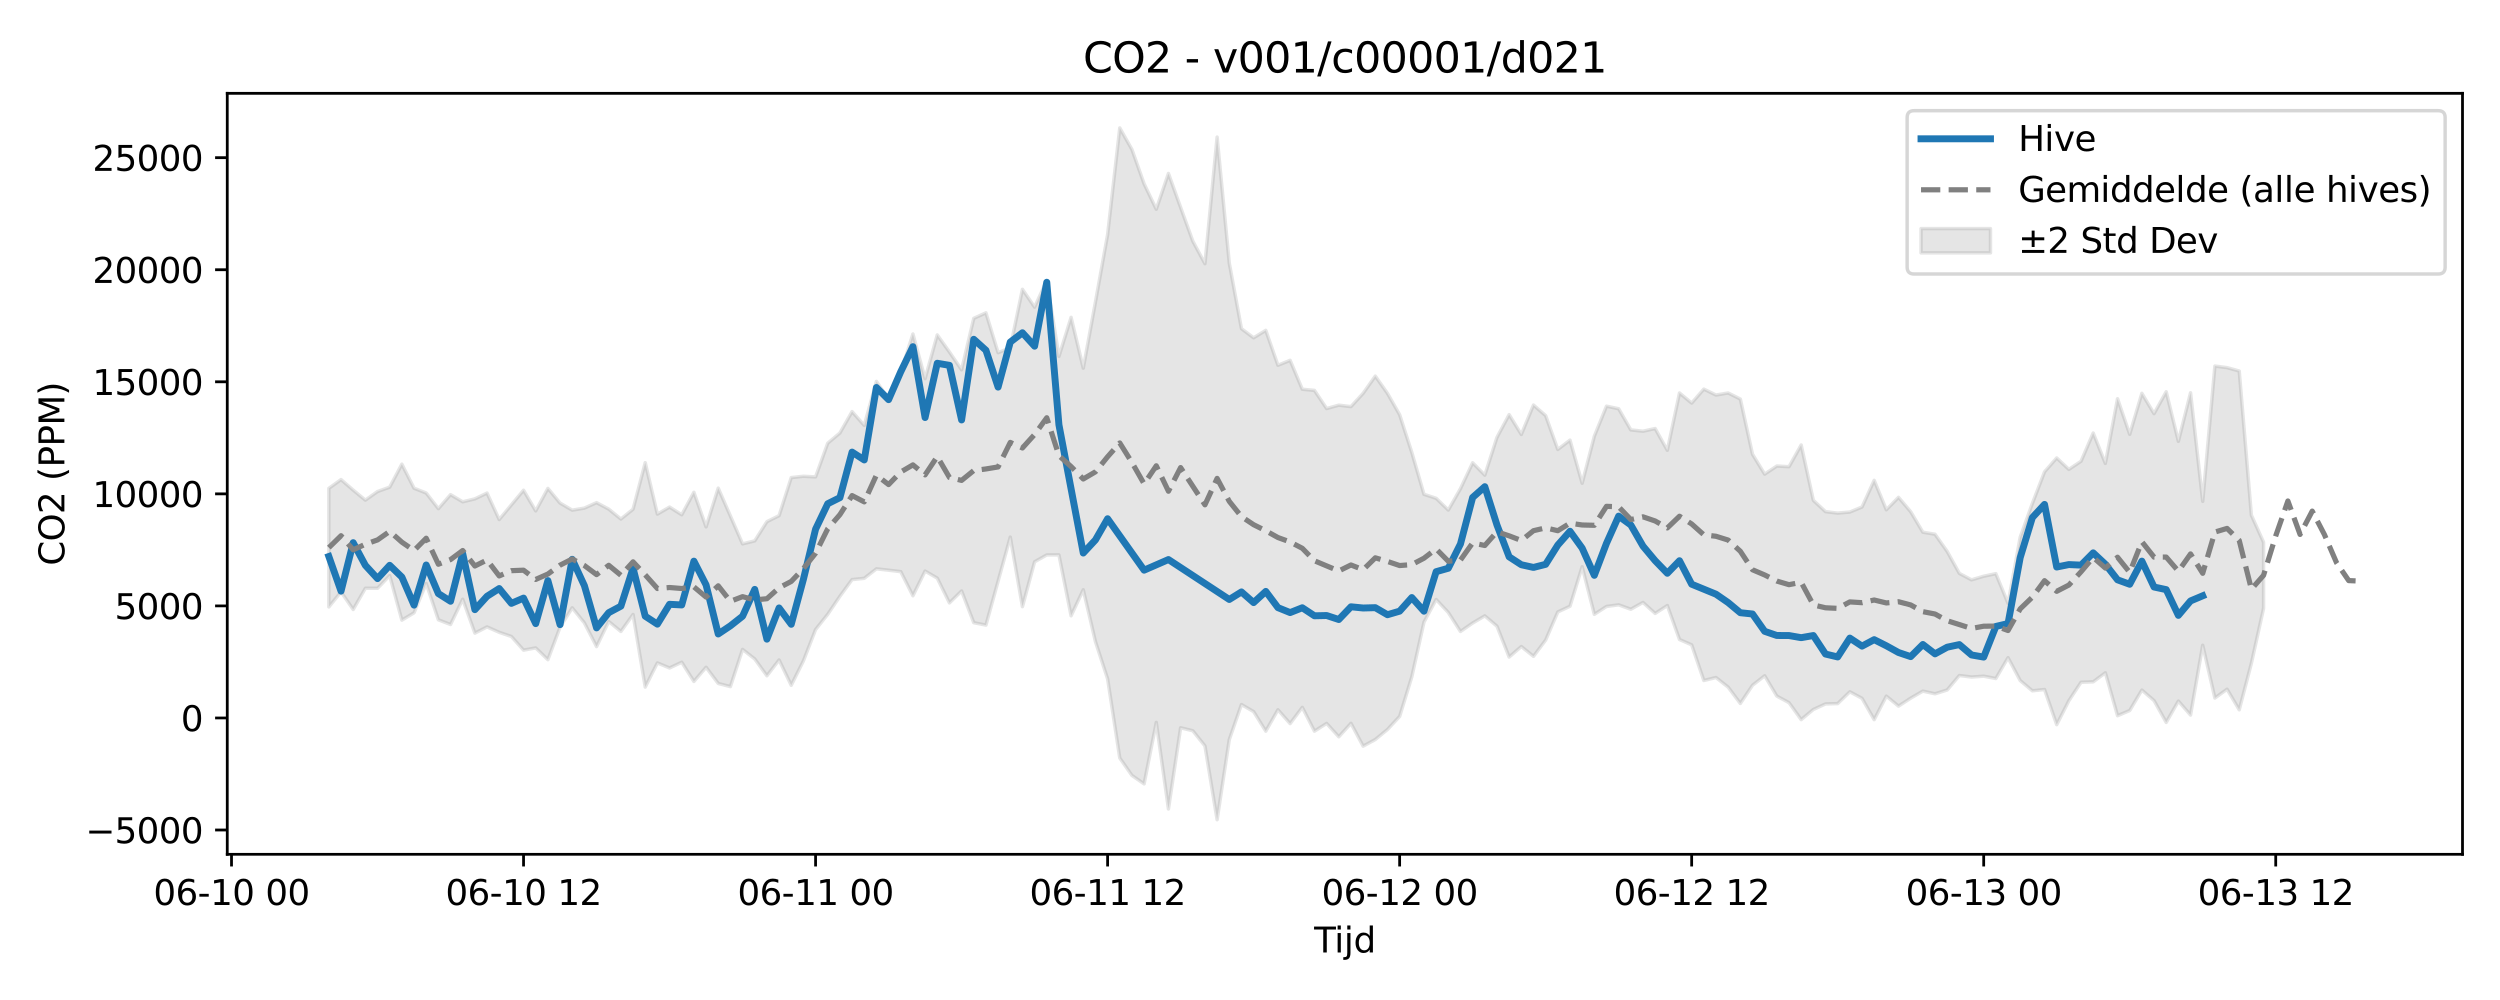 <?xml version="1.0" encoding="utf-8" standalone="no"?>
<!DOCTYPE svg PUBLIC "-//W3C//DTD SVG 1.1//EN"
  "http://www.w3.org/Graphics/SVG/1.1/DTD/svg11.dtd">
<svg xmlns:xlink="http://www.w3.org/1999/xlink" width="720pt" height="288pt" viewBox="0 0 720 288" xmlns="http://www.w3.org/2000/svg" version="1.1">
 <defs>
  <style type="text/css">*{stroke-linejoin: round; stroke-linecap: butt}</style>
 </defs>
 <g id="figure_1">
  <g id="patch_1">
   <path d="M 0 288 
L 720 288 
L 720 0 
L 0 0 
z
" style="fill: #ffffff"/>
  </g>
  <g id="axes_1">
   <g id="patch_2">
    <path d="M 65.45 246.04 
L 709.2 246.04 
L 709.2 26.88 
L 65.45 26.88 
z
" style="fill: #ffffff"/>
   </g>
   <g id="FillBetweenPolyCollection_1">
    <defs>
     <path id="m5d6b9c450a" d="M 94.711 -147.358 
L 94.711 -113.209 
L 98.216 -117.542 
L 101.72 -112.461 
L 105.224 -118.574 
L 108.729 -118.573 
L 112.233 -122.231 
L 115.737 -109.398 
L 119.242 -111.501 
L 122.746 -119.966 
L 126.251 -109.494 
L 129.755 -108.139 
L 133.259 -115.425 
L 136.764 -105.657 
L 140.268 -107.45 
L 143.772 -105.893 
L 147.277 -104.692 
L 150.781 -100.757 
L 154.285 -101.395 
L 157.79 -98.008 
L 161.294 -107.343 
L 164.798 -112.953 
L 168.303 -108.597 
L 171.807 -101.781 
L 175.312 -109.017 
L 178.816 -106.128 
L 182.32 -111.037 
L 185.825 -90.12 
L 189.329 -97.076 
L 192.833 -95.622 
L 196.338 -97.276 
L 199.842 -91.741 
L 203.346 -95.83 
L 206.851 -91.153 
L 210.355 -90.254 
L 213.859 -100.965 
L 217.364 -98.223 
L 220.868 -93.38 
L 224.372 -97.934 
L 227.877 -90.638 
L 231.381 -97.667 
L 234.886 -106.684 
L 238.39 -111.089 
L 241.894 -116.275 
L 245.399 -121.079 
L 248.903 -121.437 
L 252.407 -124.173 
L 255.912 -123.781 
L 259.416 -123.364 
L 262.92 -116.416 
L 266.425 -123.534 
L 269.929 -121.498 
L 273.433 -114.367 
L 276.938 -117.801 
L 280.442 -108.666 
L 283.947 -107.972 
L 287.451 -120.616 
L 290.955 -133.316 
L 294.46 -113.282 
L 297.964 -126.2 
L 301.468 -128.179 
L 304.973 -128.191 
L 308.477 -110.651 
L 311.981 -118.142 
L 315.486 -103.223 
L 318.99 -92.496 
L 322.494 -69.696 
L 325.999 -64.666 
L 329.503 -62.239 
L 333.007 -79.957 
L 336.512 -55.011 
L 340.016 -78.392 
L 343.521 -77.546 
L 347.025 -73.177 
L 350.529 -51.922 
L 354.034 -75.005 
L 357.538 -85.092 
L 361.042 -83.055 
L 364.547 -77.421 
L 368.051 -83.582 
L 371.555 -79.598 
L 375.06 -84.281 
L 378.564 -77.422 
L 382.068 -79.65 
L 385.573 -75.801 
L 389.077 -79.687 
L 392.582 -73.108 
L 396.086 -75.015 
L 399.59 -77.904 
L 403.095 -81.676 
L 406.599 -93.076 
L 410.103 -108.819 
L 413.608 -115.348 
L 417.112 -111.6 
L 420.616 -106.134 
L 424.121 -108.563 
L 427.625 -110.634 
L 431.129 -107.655 
L 434.634 -98.771 
L 438.138 -101.799 
L 441.643 -98.973 
L 445.147 -103.654 
L 448.651 -111.756 
L 452.156 -113.401 
L 455.66 -124.785 
L 459.164 -111.068 
L 462.669 -113.334 
L 466.173 -113.804 
L 469.677 -112.538 
L 473.182 -114.497 
L 476.686 -111.329 
L 480.19 -113.607 
L 483.695 -103.821 
L 487.199 -102.284 
L 490.703 -92.008 
L 494.208 -92.876 
L 497.712 -90.093 
L 501.217 -85.402 
L 504.721 -90.636 
L 508.225 -93.378 
L 511.73 -87.522 
L 515.234 -85.632 
L 518.738 -80.746 
L 522.243 -83.663 
L 525.747 -85.271 
L 529.251 -85.357 
L 532.756 -88.766 
L 536.26 -86.881 
L 539.764 -80.733 
L 543.269 -87.517 
L 546.773 -84.635 
L 550.278 -86.926 
L 553.782 -88.957 
L 557.286 -88.186 
L 560.791 -89.285 
L 564.295 -93.455 
L 567.799 -93.008 
L 571.304 -93.257 
L 574.808 -92.583 
L 578.312 -98.587 
L 581.817 -92.006 
L 585.321 -89.046 
L 588.825 -89.426 
L 592.33 -79.298 
L 595.834 -86.197 
L 599.338 -91.508 
L 602.843 -91.632 
L 606.347 -94.239 
L 609.852 -81.875 
L 613.356 -83.371 
L 616.86 -89.257 
L 620.365 -86.231 
L 623.869 -79.944 
L 627.373 -86.09 
L 630.878 -82.059 
L 634.382 -102.171 
L 637.886 -86.961 
L 641.391 -89.507 
L 644.895 -83.574 
L 648.399 -96.97 
L 651.904 -112.781 
L 651.904 -131.841 
L 651.904 -131.841 
L 648.399 -139.633 
L 644.895 -181.147 
L 641.391 -182.122 
L 637.886 -182.572 
L 634.382 -143.612 
L 630.878 -174.879 
L 627.373 -160.895 
L 623.869 -175.183 
L 620.365 -168.871 
L 616.86 -174.723 
L 613.356 -162.918 
L 609.852 -173.167 
L 606.347 -154.547 
L 602.843 -163.296 
L 599.338 -155.156 
L 595.834 -152.813 
L 592.33 -156.11 
L 588.825 -152.105 
L 585.321 -142.998 
L 581.817 -133.292 
L 578.312 -114.235 
L 574.808 -122.789 
L 571.304 -122.047 
L 567.799 -121.007 
L 564.295 -122.864 
L 560.791 -129.186 
L 557.286 -134.143 
L 553.782 -134.725 
L 550.278 -140.629 
L 546.773 -144.773 
L 543.269 -141.183 
L 539.764 -149.661 
L 536.26 -141.977 
L 532.756 -140.536 
L 529.251 -140.228 
L 525.747 -140.643 
L 522.243 -143.904 
L 518.738 -159.85 
L 515.234 -153.591 
L 511.73 -153.787 
L 508.225 -151.448 
L 504.721 -157.179 
L 501.217 -173.07 
L 497.712 -174.824 
L 494.208 -174.232 
L 490.703 -175.935 
L 487.199 -171.914 
L 483.695 -174.825 
L 480.19 -158.313 
L 476.686 -164.585 
L 473.182 -163.812 
L 469.677 -164.189 
L 466.173 -170.283 
L 462.669 -171.023 
L 459.164 -162.359 
L 455.66 -148.821 
L 452.156 -161.242 
L 448.651 -158.556 
L 445.147 -168.297 
L 441.643 -171.347 
L 438.138 -162.874 
L 434.634 -168.583 
L 431.129 -162.036 
L 427.625 -151.157 
L 424.121 -154.72 
L 420.616 -147.27 
L 417.112 -141.106 
L 413.608 -144.491 
L 410.103 -145.648 
L 406.599 -157.707 
L 403.095 -168.566 
L 399.59 -174.713 
L 396.086 -179.682 
L 392.582 -174.726 
L 389.077 -170.892 
L 385.573 -171.31 
L 382.068 -170.341 
L 378.564 -175.572 
L 375.06 -175.903 
L 371.555 -184.232 
L 368.051 -182.8 
L 364.547 -192.86 
L 361.042 -190.712 
L 357.538 -193.347 
L 354.034 -212.213 
L 350.529 -248.52 
L 347.025 -212.056 
L 343.521 -218.574 
L 340.016 -228.282 
L 336.512 -238.042 
L 333.007 -227.746 
L 329.503 -235.054 
L 325.999 -244.946 
L 322.494 -251.158 
L 318.99 -220.424 
L 315.486 -201.003 
L 311.981 -181.959 
L 308.477 -196.606 
L 304.973 -185.353 
L 301.468 -207.194 
L 297.964 -199.543 
L 294.46 -204.684 
L 290.955 -187.857 
L 287.451 -186.425 
L 283.947 -197.906 
L 280.442 -196.319 
L 276.938 -181.488 
L 273.433 -186.629 
L 269.929 -191.543 
L 266.425 -178.943 
L 262.92 -191.816 
L 259.416 -180.768 
L 255.912 -173.107 
L 252.407 -178.162 
L 248.903 -165.482 
L 245.399 -169.464 
L 241.894 -163.301 
L 238.39 -160.363 
L 234.886 -150.656 
L 231.381 -150.837 
L 227.877 -150.455 
L 224.372 -139.494 
L 220.868 -137.759 
L 217.364 -132.231 
L 213.859 -131.363 
L 210.355 -139.393 
L 206.851 -147.418 
L 203.346 -136.262 
L 199.842 -146.226 
L 196.338 -139.749 
L 192.833 -141.965 
L 189.329 -139.939 
L 185.825 -154.752 
L 182.32 -141.346 
L 178.816 -138.514 
L 175.312 -141.375 
L 171.807 -143.241 
L 168.303 -141.664 
L 164.798 -141.074 
L 161.294 -143.122 
L 157.79 -147.345 
L 154.285 -140.862 
L 150.781 -146.812 
L 147.277 -142.6 
L 143.772 -138.37 
L 140.268 -146.004 
L 136.764 -144.327 
L 133.259 -143.481 
L 129.755 -145.54 
L 126.251 -141.504 
L 122.746 -146.01 
L 119.242 -147.397 
L 115.737 -154.323 
L 112.233 -147.706 
L 108.729 -146.436 
L 105.224 -143.962 
L 101.72 -146.854 
L 98.216 -149.885 
L 94.711 -147.358 
z
" style="stroke: #808080; stroke-opacity: 0.2"/>
    </defs>
    <g clip-path="url(#p3ddc731bbc)">
     <use xlink:href="#m5d6b9c450a" x="0" y="288" style="fill: #808080; fill-opacity: 0.2; stroke: #808080; stroke-opacity: 0.2"/>
    </g>
   </g>
   <g id="matplotlib.axis_1">
    <g id="xtick_1">
     <g id="line2d_1">
      <defs>
       <path id="mb477322de3" d="M 0 0 
L 0 3.5 
" style="stroke: #000000; stroke-width: 0.8"/>
      </defs>
      <g>
       <use xlink:href="#mb477322de3" x="66.677" y="246.04" style="stroke: #000000; stroke-width: 0.8"/>
      </g>
     </g>
     <g id="text_1">
      <!-- 06-10 00 -->
      <g transform="translate(44.196 260.638) scale(0.1 -0.1)">
       <defs>
        <path id="DejaVuSans-30" d="M 2034 4250 
Q 1547 4250 1301 3770 
Q 1056 3291 1056 2328 
Q 1056 1369 1301 889 
Q 1547 409 2034 409 
Q 2525 409 2770 889 
Q 3016 1369 3016 2328 
Q 3016 3291 2770 3770 
Q 2525 4250 2034 4250 
z
M 2034 4750 
Q 2819 4750 3233 4129 
Q 3647 3509 3647 2328 
Q 3647 1150 3233 529 
Q 2819 -91 2034 -91 
Q 1250 -91 836 529 
Q 422 1150 422 2328 
Q 422 3509 836 4129 
Q 1250 4750 2034 4750 
z
" transform="scale(0.016)"/>
        <path id="DejaVuSans-36" d="M 2113 2584 
Q 1688 2584 1439 2293 
Q 1191 2003 1191 1497 
Q 1191 994 1439 701 
Q 1688 409 2113 409 
Q 2538 409 2786 701 
Q 3034 994 3034 1497 
Q 3034 2003 2786 2293 
Q 2538 2584 2113 2584 
z
M 3366 4563 
L 3366 3988 
Q 3128 4100 2886 4159 
Q 2644 4219 2406 4219 
Q 1781 4219 1451 3797 
Q 1122 3375 1075 2522 
Q 1259 2794 1537 2939 
Q 1816 3084 2150 3084 
Q 2853 3084 3261 2657 
Q 3669 2231 3669 1497 
Q 3669 778 3244 343 
Q 2819 -91 2113 -91 
Q 1303 -91 875 529 
Q 447 1150 447 2328 
Q 447 3434 972 4092 
Q 1497 4750 2381 4750 
Q 2619 4750 2861 4703 
Q 3103 4656 3366 4563 
z
" transform="scale(0.016)"/>
        <path id="DejaVuSans-2d" d="M 313 2009 
L 1997 2009 
L 1997 1497 
L 313 1497 
L 313 2009 
z
" transform="scale(0.016)"/>
        <path id="DejaVuSans-31" d="M 794 531 
L 1825 531 
L 1825 4091 
L 703 3866 
L 703 4441 
L 1819 4666 
L 2450 4666 
L 2450 531 
L 3481 531 
L 3481 0 
L 794 0 
L 794 531 
z
" transform="scale(0.016)"/>
        <path id="DejaVuSans-20" transform="scale(0.016)"/>
       </defs>
       <use xlink:href="#DejaVuSans-30"/>
       <use xlink:href="#DejaVuSans-36" transform="translate(63.623 0)"/>
       <use xlink:href="#DejaVuSans-2d" transform="translate(127.246 0)"/>
       <use xlink:href="#DejaVuSans-31" transform="translate(163.33 0)"/>
       <use xlink:href="#DejaVuSans-30" transform="translate(226.953 0)"/>
       <use xlink:href="#DejaVuSans-20" transform="translate(290.576 0)"/>
       <use xlink:href="#DejaVuSans-30" transform="translate(322.363 0)"/>
       <use xlink:href="#DejaVuSans-30" transform="translate(385.986 0)"/>
      </g>
     </g>
    </g>
    <g id="xtick_2">
     <g id="line2d_2">
      <g>
       <use xlink:href="#mb477322de3" x="150.781" y="246.04" style="stroke: #000000; stroke-width: 0.8"/>
      </g>
     </g>
     <g id="text_2">
      <!-- 06-10 12 -->
      <g transform="translate(128.301 260.638) scale(0.1 -0.1)">
       <defs>
        <path id="DejaVuSans-32" d="M 1228 531 
L 3431 531 
L 3431 0 
L 469 0 
L 469 531 
Q 828 903 1448 1529 
Q 2069 2156 2228 2338 
Q 2531 2678 2651 2914 
Q 2772 3150 2772 3378 
Q 2772 3750 2511 3984 
Q 2250 4219 1831 4219 
Q 1534 4219 1204 4116 
Q 875 4013 500 3803 
L 500 4441 
Q 881 4594 1212 4672 
Q 1544 4750 1819 4750 
Q 2544 4750 2975 4387 
Q 3406 4025 3406 3419 
Q 3406 3131 3298 2873 
Q 3191 2616 2906 2266 
Q 2828 2175 2409 1742 
Q 1991 1309 1228 531 
z
" transform="scale(0.016)"/>
       </defs>
       <use xlink:href="#DejaVuSans-30"/>
       <use xlink:href="#DejaVuSans-36" transform="translate(63.623 0)"/>
       <use xlink:href="#DejaVuSans-2d" transform="translate(127.246 0)"/>
       <use xlink:href="#DejaVuSans-31" transform="translate(163.33 0)"/>
       <use xlink:href="#DejaVuSans-30" transform="translate(226.953 0)"/>
       <use xlink:href="#DejaVuSans-20" transform="translate(290.576 0)"/>
       <use xlink:href="#DejaVuSans-31" transform="translate(322.363 0)"/>
       <use xlink:href="#DejaVuSans-32" transform="translate(385.986 0)"/>
      </g>
     </g>
    </g>
    <g id="xtick_3">
     <g id="line2d_3">
      <g>
       <use xlink:href="#mb477322de3" x="234.886" y="246.04" style="stroke: #000000; stroke-width: 0.8"/>
      </g>
     </g>
     <g id="text_3">
      <!-- 06-11 00 -->
      <g transform="translate(212.405 260.638) scale(0.1 -0.1)">
       <use xlink:href="#DejaVuSans-30"/>
       <use xlink:href="#DejaVuSans-36" transform="translate(63.623 0)"/>
       <use xlink:href="#DejaVuSans-2d" transform="translate(127.246 0)"/>
       <use xlink:href="#DejaVuSans-31" transform="translate(163.33 0)"/>
       <use xlink:href="#DejaVuSans-31" transform="translate(226.953 0)"/>
       <use xlink:href="#DejaVuSans-20" transform="translate(290.576 0)"/>
       <use xlink:href="#DejaVuSans-30" transform="translate(322.363 0)"/>
       <use xlink:href="#DejaVuSans-30" transform="translate(385.986 0)"/>
      </g>
     </g>
    </g>
    <g id="xtick_4">
     <g id="line2d_4">
      <g>
       <use xlink:href="#mb477322de3" x="318.99" y="246.04" style="stroke: #000000; stroke-width: 0.8"/>
      </g>
     </g>
     <g id="text_4">
      <!-- 06-11 12 -->
      <g transform="translate(296.51 260.638) scale(0.1 -0.1)">
       <use xlink:href="#DejaVuSans-30"/>
       <use xlink:href="#DejaVuSans-36" transform="translate(63.623 0)"/>
       <use xlink:href="#DejaVuSans-2d" transform="translate(127.246 0)"/>
       <use xlink:href="#DejaVuSans-31" transform="translate(163.33 0)"/>
       <use xlink:href="#DejaVuSans-31" transform="translate(226.953 0)"/>
       <use xlink:href="#DejaVuSans-20" transform="translate(290.576 0)"/>
       <use xlink:href="#DejaVuSans-31" transform="translate(322.363 0)"/>
       <use xlink:href="#DejaVuSans-32" transform="translate(385.986 0)"/>
      </g>
     </g>
    </g>
    <g id="xtick_5">
     <g id="line2d_5">
      <g>
       <use xlink:href="#mb477322de3" x="403.095" y="246.04" style="stroke: #000000; stroke-width: 0.8"/>
      </g>
     </g>
     <g id="text_5">
      <!-- 06-12 00 -->
      <g transform="translate(380.614 260.638) scale(0.1 -0.1)">
       <use xlink:href="#DejaVuSans-30"/>
       <use xlink:href="#DejaVuSans-36" transform="translate(63.623 0)"/>
       <use xlink:href="#DejaVuSans-2d" transform="translate(127.246 0)"/>
       <use xlink:href="#DejaVuSans-31" transform="translate(163.33 0)"/>
       <use xlink:href="#DejaVuSans-32" transform="translate(226.953 0)"/>
       <use xlink:href="#DejaVuSans-20" transform="translate(290.576 0)"/>
       <use xlink:href="#DejaVuSans-30" transform="translate(322.363 0)"/>
       <use xlink:href="#DejaVuSans-30" transform="translate(385.986 0)"/>
      </g>
     </g>
    </g>
    <g id="xtick_6">
     <g id="line2d_6">
      <g>
       <use xlink:href="#mb477322de3" x="487.199" y="246.04" style="stroke: #000000; stroke-width: 0.8"/>
      </g>
     </g>
     <g id="text_6">
      <!-- 06-12 12 -->
      <g transform="translate(464.719 260.638) scale(0.1 -0.1)">
       <use xlink:href="#DejaVuSans-30"/>
       <use xlink:href="#DejaVuSans-36" transform="translate(63.623 0)"/>
       <use xlink:href="#DejaVuSans-2d" transform="translate(127.246 0)"/>
       <use xlink:href="#DejaVuSans-31" transform="translate(163.33 0)"/>
       <use xlink:href="#DejaVuSans-32" transform="translate(226.953 0)"/>
       <use xlink:href="#DejaVuSans-20" transform="translate(290.576 0)"/>
       <use xlink:href="#DejaVuSans-31" transform="translate(322.363 0)"/>
       <use xlink:href="#DejaVuSans-32" transform="translate(385.986 0)"/>
      </g>
     </g>
    </g>
    <g id="xtick_7">
     <g id="line2d_7">
      <g>
       <use xlink:href="#mb477322de3" x="571.304" y="246.04" style="stroke: #000000; stroke-width: 0.8"/>
      </g>
     </g>
     <g id="text_7">
      <!-- 06-13 00 -->
      <g transform="translate(548.823 260.638) scale(0.1 -0.1)">
       <defs>
        <path id="DejaVuSans-33" d="M 2597 2516 
Q 3050 2419 3304 2112 
Q 3559 1806 3559 1356 
Q 3559 666 3084 287 
Q 2609 -91 1734 -91 
Q 1441 -91 1130 -33 
Q 819 25 488 141 
L 488 750 
Q 750 597 1062 519 
Q 1375 441 1716 441 
Q 2309 441 2620 675 
Q 2931 909 2931 1356 
Q 2931 1769 2642 2001 
Q 2353 2234 1838 2234 
L 1294 2234 
L 1294 2753 
L 1863 2753 
Q 2328 2753 2575 2939 
Q 2822 3125 2822 3475 
Q 2822 3834 2567 4026 
Q 2313 4219 1838 4219 
Q 1578 4219 1281 4162 
Q 984 4106 628 3988 
L 628 4550 
Q 988 4650 1302 4700 
Q 1616 4750 1894 4750 
Q 2613 4750 3031 4423 
Q 3450 4097 3450 3541 
Q 3450 3153 3228 2886 
Q 3006 2619 2597 2516 
z
" transform="scale(0.016)"/>
       </defs>
       <use xlink:href="#DejaVuSans-30"/>
       <use xlink:href="#DejaVuSans-36" transform="translate(63.623 0)"/>
       <use xlink:href="#DejaVuSans-2d" transform="translate(127.246 0)"/>
       <use xlink:href="#DejaVuSans-31" transform="translate(163.33 0)"/>
       <use xlink:href="#DejaVuSans-33" transform="translate(226.953 0)"/>
       <use xlink:href="#DejaVuSans-20" transform="translate(290.576 0)"/>
       <use xlink:href="#DejaVuSans-30" transform="translate(322.363 0)"/>
       <use xlink:href="#DejaVuSans-30" transform="translate(385.986 0)"/>
      </g>
     </g>
    </g>
    <g id="xtick_8">
     <g id="line2d_8">
      <g>
       <use xlink:href="#mb477322de3" x="655.408" y="246.04" style="stroke: #000000; stroke-width: 0.8"/>
      </g>
     </g>
     <g id="text_8">
      <!-- 06-13 12 -->
      <g transform="translate(632.928 260.638) scale(0.1 -0.1)">
       <use xlink:href="#DejaVuSans-30"/>
       <use xlink:href="#DejaVuSans-36" transform="translate(63.623 0)"/>
       <use xlink:href="#DejaVuSans-2d" transform="translate(127.246 0)"/>
       <use xlink:href="#DejaVuSans-31" transform="translate(163.33 0)"/>
       <use xlink:href="#DejaVuSans-33" transform="translate(226.953 0)"/>
       <use xlink:href="#DejaVuSans-20" transform="translate(290.576 0)"/>
       <use xlink:href="#DejaVuSans-31" transform="translate(322.363 0)"/>
       <use xlink:href="#DejaVuSans-32" transform="translate(385.986 0)"/>
      </g>
     </g>
    </g>
    <g id="text_9">
     <!-- Tijd -->
     <g transform="translate(378.475 274.317) scale(0.1 -0.1)">
      <defs>
       <path id="DejaVuSans-54" d="M -19 4666 
L 3928 4666 
L 3928 4134 
L 2272 4134 
L 2272 0 
L 1638 0 
L 1638 4134 
L -19 4134 
L -19 4666 
z
" transform="scale(0.016)"/>
       <path id="DejaVuSans-69" d="M 603 3500 
L 1178 3500 
L 1178 0 
L 603 0 
L 603 3500 
z
M 603 4863 
L 1178 4863 
L 1178 4134 
L 603 4134 
L 603 4863 
z
" transform="scale(0.016)"/>
       <path id="DejaVuSans-6a" d="M 603 3500 
L 1178 3500 
L 1178 -63 
Q 1178 -731 923 -1031 
Q 669 -1331 103 -1331 
L -116 -1331 
L -116 -844 
L 38 -844 
Q 366 -844 484 -692 
Q 603 -541 603 -63 
L 603 3500 
z
M 603 4863 
L 1178 4863 
L 1178 4134 
L 603 4134 
L 603 4863 
z
" transform="scale(0.016)"/>
       <path id="DejaVuSans-64" d="M 2906 2969 
L 2906 4863 
L 3481 4863 
L 3481 0 
L 2906 0 
L 2906 525 
Q 2725 213 2448 61 
Q 2172 -91 1784 -91 
Q 1150 -91 751 415 
Q 353 922 353 1747 
Q 353 2572 751 3078 
Q 1150 3584 1784 3584 
Q 2172 3584 2448 3432 
Q 2725 3281 2906 2969 
z
M 947 1747 
Q 947 1113 1208 752 
Q 1469 391 1925 391 
Q 2381 391 2643 752 
Q 2906 1113 2906 1747 
Q 2906 2381 2643 2742 
Q 2381 3103 1925 3103 
Q 1469 3103 1208 2742 
Q 947 2381 947 1747 
z
" transform="scale(0.016)"/>
      </defs>
      <use xlink:href="#DejaVuSans-54"/>
      <use xlink:href="#DejaVuSans-69" transform="translate(57.959 0)"/>
      <use xlink:href="#DejaVuSans-6a" transform="translate(85.742 0)"/>
      <use xlink:href="#DejaVuSans-64" transform="translate(113.525 0)"/>
     </g>
    </g>
   </g>
   <g id="matplotlib.axis_2">
    <g id="ytick_1">
     <g id="line2d_9">
      <defs>
       <path id="mdbfa12b0b8" d="M 0 0 
L -3.5 0 
" style="stroke: #000000; stroke-width: 0.8"/>
      </defs>
      <g>
       <use xlink:href="#mdbfa12b0b8" x="65.45" y="239.047" style="stroke: #000000; stroke-width: 0.8"/>
      </g>
     </g>
     <g id="text_10">
      <!-- −5000 -->
      <g transform="translate(24.62 242.846) scale(0.1 -0.1)">
       <defs>
        <path id="DejaVuSans-2212" d="M 678 2272 
L 4684 2272 
L 4684 1741 
L 678 1741 
L 678 2272 
z
" transform="scale(0.016)"/>
        <path id="DejaVuSans-35" d="M 691 4666 
L 3169 4666 
L 3169 4134 
L 1269 4134 
L 1269 2991 
Q 1406 3038 1543 3061 
Q 1681 3084 1819 3084 
Q 2600 3084 3056 2656 
Q 3513 2228 3513 1497 
Q 3513 744 3044 326 
Q 2575 -91 1722 -91 
Q 1428 -91 1123 -41 
Q 819 9 494 109 
L 494 744 
Q 775 591 1075 516 
Q 1375 441 1709 441 
Q 2250 441 2565 725 
Q 2881 1009 2881 1497 
Q 2881 1984 2565 2268 
Q 2250 2553 1709 2553 
Q 1456 2553 1204 2497 
Q 953 2441 691 2322 
L 691 4666 
z
" transform="scale(0.016)"/>
       </defs>
       <use xlink:href="#DejaVuSans-2212"/>
       <use xlink:href="#DejaVuSans-35" transform="translate(83.789 0)"/>
       <use xlink:href="#DejaVuSans-30" transform="translate(147.412 0)"/>
       <use xlink:href="#DejaVuSans-30" transform="translate(211.035 0)"/>
       <use xlink:href="#DejaVuSans-30" transform="translate(274.658 0)"/>
      </g>
     </g>
    </g>
    <g id="ytick_2">
     <g id="line2d_10">
      <g>
       <use xlink:href="#mdbfa12b0b8" x="65.45" y="206.774" style="stroke: #000000; stroke-width: 0.8"/>
      </g>
     </g>
     <g id="text_11">
      <!-- 0 -->
      <g transform="translate(52.087 210.573) scale(0.1 -0.1)">
       <use xlink:href="#DejaVuSans-30"/>
      </g>
     </g>
    </g>
    <g id="ytick_3">
     <g id="line2d_11">
      <g>
       <use xlink:href="#mdbfa12b0b8" x="65.45" y="174.5" style="stroke: #000000; stroke-width: 0.8"/>
      </g>
     </g>
     <g id="text_12">
      <!-- 5000 -->
      <g transform="translate(33 178.299) scale(0.1 -0.1)">
       <use xlink:href="#DejaVuSans-35"/>
       <use xlink:href="#DejaVuSans-30" transform="translate(63.623 0)"/>
       <use xlink:href="#DejaVuSans-30" transform="translate(127.246 0)"/>
       <use xlink:href="#DejaVuSans-30" transform="translate(190.869 0)"/>
      </g>
     </g>
    </g>
    <g id="ytick_4">
     <g id="line2d_12">
      <g>
       <use xlink:href="#mdbfa12b0b8" x="65.45" y="142.227" style="stroke: #000000; stroke-width: 0.8"/>
      </g>
     </g>
     <g id="text_13">
      <!-- 10000 -->
      <g transform="translate(26.637 146.026) scale(0.1 -0.1)">
       <use xlink:href="#DejaVuSans-31"/>
       <use xlink:href="#DejaVuSans-30" transform="translate(63.623 0)"/>
       <use xlink:href="#DejaVuSans-30" transform="translate(127.246 0)"/>
       <use xlink:href="#DejaVuSans-30" transform="translate(190.869 0)"/>
       <use xlink:href="#DejaVuSans-30" transform="translate(254.492 0)"/>
      </g>
     </g>
    </g>
    <g id="ytick_5">
     <g id="line2d_13">
      <g>
       <use xlink:href="#mdbfa12b0b8" x="65.45" y="109.953" style="stroke: #000000; stroke-width: 0.8"/>
      </g>
     </g>
     <g id="text_14">
      <!-- 15000 -->
      <g transform="translate(26.637 113.752) scale(0.1 -0.1)">
       <use xlink:href="#DejaVuSans-31"/>
       <use xlink:href="#DejaVuSans-35" transform="translate(63.623 0)"/>
       <use xlink:href="#DejaVuSans-30" transform="translate(127.246 0)"/>
       <use xlink:href="#DejaVuSans-30" transform="translate(190.869 0)"/>
       <use xlink:href="#DejaVuSans-30" transform="translate(254.492 0)"/>
      </g>
     </g>
    </g>
    <g id="ytick_6">
     <g id="line2d_14">
      <g>
       <use xlink:href="#mdbfa12b0b8" x="65.45" y="77.679" style="stroke: #000000; stroke-width: 0.8"/>
      </g>
     </g>
     <g id="text_15">
      <!-- 20000 -->
      <g transform="translate(26.637 81.479) scale(0.1 -0.1)">
       <use xlink:href="#DejaVuSans-32"/>
       <use xlink:href="#DejaVuSans-30" transform="translate(63.623 0)"/>
       <use xlink:href="#DejaVuSans-30" transform="translate(127.246 0)"/>
       <use xlink:href="#DejaVuSans-30" transform="translate(190.869 0)"/>
       <use xlink:href="#DejaVuSans-30" transform="translate(254.492 0)"/>
      </g>
     </g>
    </g>
    <g id="ytick_7">
     <g id="line2d_15">
      <g>
       <use xlink:href="#mdbfa12b0b8" x="65.45" y="45.406" style="stroke: #000000; stroke-width: 0.8"/>
      </g>
     </g>
     <g id="text_16">
      <!-- 25000 -->
      <g transform="translate(26.637 49.205) scale(0.1 -0.1)">
       <use xlink:href="#DejaVuSans-32"/>
       <use xlink:href="#DejaVuSans-35" transform="translate(63.623 0)"/>
       <use xlink:href="#DejaVuSans-30" transform="translate(127.246 0)"/>
       <use xlink:href="#DejaVuSans-30" transform="translate(190.869 0)"/>
       <use xlink:href="#DejaVuSans-30" transform="translate(254.492 0)"/>
      </g>
     </g>
    </g>
    <g id="text_17">
     <!-- CO2 (PPM) -->
     <g transform="translate(18.541 162.903) rotate(-90) scale(0.1 -0.1)">
      <defs>
       <path id="DejaVuSans-43" d="M 4122 4306 
L 4122 3641 
Q 3803 3938 3442 4084 
Q 3081 4231 2675 4231 
Q 1875 4231 1450 3742 
Q 1025 3253 1025 2328 
Q 1025 1406 1450 917 
Q 1875 428 2675 428 
Q 3081 428 3442 575 
Q 3803 722 4122 1019 
L 4122 359 
Q 3791 134 3420 21 
Q 3050 -91 2638 -91 
Q 1578 -91 968 557 
Q 359 1206 359 2328 
Q 359 3453 968 4101 
Q 1578 4750 2638 4750 
Q 3056 4750 3426 4639 
Q 3797 4528 4122 4306 
z
" transform="scale(0.016)"/>
       <path id="DejaVuSans-4f" d="M 2522 4238 
Q 1834 4238 1429 3725 
Q 1025 3213 1025 2328 
Q 1025 1447 1429 934 
Q 1834 422 2522 422 
Q 3209 422 3611 934 
Q 4013 1447 4013 2328 
Q 4013 3213 3611 3725 
Q 3209 4238 2522 4238 
z
M 2522 4750 
Q 3503 4750 4090 4092 
Q 4678 3434 4678 2328 
Q 4678 1225 4090 567 
Q 3503 -91 2522 -91 
Q 1538 -91 948 565 
Q 359 1222 359 2328 
Q 359 3434 948 4092 
Q 1538 4750 2522 4750 
z
" transform="scale(0.016)"/>
       <path id="DejaVuSans-28" d="M 1984 4856 
Q 1566 4138 1362 3434 
Q 1159 2731 1159 2009 
Q 1159 1288 1364 580 
Q 1569 -128 1984 -844 
L 1484 -844 
Q 1016 -109 783 600 
Q 550 1309 550 2009 
Q 550 2706 781 3412 
Q 1013 4119 1484 4856 
L 1984 4856 
z
" transform="scale(0.016)"/>
       <path id="DejaVuSans-50" d="M 1259 4147 
L 1259 2394 
L 2053 2394 
Q 2494 2394 2734 2622 
Q 2975 2850 2975 3272 
Q 2975 3691 2734 3919 
Q 2494 4147 2053 4147 
L 1259 4147 
z
M 628 4666 
L 2053 4666 
Q 2838 4666 3239 4311 
Q 3641 3956 3641 3272 
Q 3641 2581 3239 2228 
Q 2838 1875 2053 1875 
L 1259 1875 
L 1259 0 
L 628 0 
L 628 4666 
z
" transform="scale(0.016)"/>
       <path id="DejaVuSans-4d" d="M 628 4666 
L 1569 4666 
L 2759 1491 
L 3956 4666 
L 4897 4666 
L 4897 0 
L 4281 0 
L 4281 4097 
L 3078 897 
L 2444 897 
L 1241 4097 
L 1241 0 
L 628 0 
L 628 4666 
z
" transform="scale(0.016)"/>
       <path id="DejaVuSans-29" d="M 513 4856 
L 1013 4856 
Q 1481 4119 1714 3412 
Q 1947 2706 1947 2009 
Q 1947 1309 1714 600 
Q 1481 -109 1013 -844 
L 513 -844 
Q 928 -128 1133 580 
Q 1338 1288 1338 2009 
Q 1338 2731 1133 3434 
Q 928 4138 513 4856 
z
" transform="scale(0.016)"/>
      </defs>
      <use xlink:href="#DejaVuSans-43"/>
      <use xlink:href="#DejaVuSans-4f" transform="translate(69.824 0)"/>
      <use xlink:href="#DejaVuSans-32" transform="translate(148.535 0)"/>
      <use xlink:href="#DejaVuSans-20" transform="translate(212.158 0)"/>
      <use xlink:href="#DejaVuSans-28" transform="translate(243.945 0)"/>
      <use xlink:href="#DejaVuSans-50" transform="translate(282.959 0)"/>
      <use xlink:href="#DejaVuSans-50" transform="translate(343.262 0)"/>
      <use xlink:href="#DejaVuSans-4d" transform="translate(403.564 0)"/>
      <use xlink:href="#DejaVuSans-29" transform="translate(489.844 0)"/>
     </g>
    </g>
   </g>
   <g id="line2d_16">
    <path d="M 94.711 160.274 
L 98.216 170.244 
L 101.72 156.293 
L 105.224 162.819 
L 108.729 166.632 
L 112.233 162.815 
L 115.737 166.201 
L 119.242 174.272 
L 122.746 162.722 
L 126.251 170.944 
L 129.755 173.162 
L 133.259 159.458 
L 136.764 175.576 
L 140.268 171.725 
L 143.772 169.502 
L 147.277 173.766 
L 150.781 172.256 
L 154.285 179.601 
L 157.79 167.217 
L 161.294 179.894 
L 164.798 161.087 
L 168.303 168.667 
L 171.807 180.828 
L 175.312 176.449 
L 178.816 174.575 
L 182.32 163.639 
L 185.825 177.467 
L 189.329 179.754 
L 192.833 174.037 
L 196.338 174.225 
L 199.842 161.616 
L 203.346 168.448 
L 206.851 182.584 
L 210.355 180.238 
L 213.859 177.471 
L 217.364 169.749 
L 220.868 184.075 
L 224.372 175.092 
L 227.877 179.795 
L 231.381 166.836 
L 234.886 152.395 
L 238.39 145.073 
L 241.894 143.32 
L 245.399 130.206 
L 248.903 132.461 
L 252.407 111.603 
L 255.912 115.097 
L 259.416 107.061 
L 262.92 99.845 
L 266.425 120.248 
L 269.929 104.621 
L 273.433 105.217 
L 276.938 120.941 
L 280.442 97.719 
L 283.947 100.876 
L 287.451 111.483 
L 290.955 98.522 
L 294.46 95.837 
L 297.964 99.7 
L 301.468 81.297 
L 304.973 122.346 
L 311.981 159.273 
L 315.486 155.501 
L 318.99 149.398 
L 329.503 164.208 
L 336.512 161.152 
L 354.034 172.648 
L 357.538 170.472 
L 361.042 173.545 
L 364.547 170.327 
L 368.051 175.001 
L 371.555 176.424 
L 375.06 175.038 
L 378.564 177.349 
L 382.068 177.271 
L 385.573 178.42 
L 389.077 174.756 
L 392.582 175.105 
L 396.086 175.008 
L 399.59 177.041 
L 403.095 176.015 
L 406.599 172.099 
L 410.103 176.021 
L 413.608 164.647 
L 417.112 163.653 
L 420.616 156.653 
L 424.121 143.269 
L 427.625 140.167 
L 431.129 151.205 
L 434.634 160.369 
L 438.138 162.646 
L 441.643 163.419 
L 445.147 162.531 
L 448.651 156.969 
L 452.156 153.002 
L 455.66 157.866 
L 459.164 165.692 
L 462.669 156.474 
L 466.173 148.647 
L 469.677 151.199 
L 473.182 157.285 
L 476.686 161.481 
L 480.19 165.1 
L 483.695 161.49 
L 487.199 168.252 
L 494.208 171.126 
L 497.712 173.542 
L 501.217 176.464 
L 504.721 176.83 
L 508.225 181.82 
L 511.73 183.02 
L 515.234 183.037 
L 518.738 183.649 
L 522.243 183.035 
L 525.747 188.365 
L 529.251 189.2 
L 532.756 183.773 
L 536.26 186.086 
L 539.764 184.221 
L 543.269 185.985 
L 546.773 187.922 
L 550.278 189.105 
L 553.782 185.613 
L 557.286 188.311 
L 560.791 186.392 
L 564.295 185.641 
L 567.799 188.629 
L 571.304 189.243 
L 574.808 180.413 
L 578.312 179.591 
L 581.817 160.584 
L 585.321 149.056 
L 588.825 145.276 
L 592.33 163.304 
L 595.834 162.595 
L 599.338 162.757 
L 602.843 159.224 
L 606.347 162.498 
L 609.852 166.987 
L 613.356 168.268 
L 616.86 161.608 
L 620.365 169.061 
L 623.869 169.812 
L 627.373 177.227 
L 630.878 173.067 
L 634.382 171.589 
L 634.382 171.589 
" clip-path="url(#p3ddc731bbc)" style="fill: none; stroke: #1f77b4; stroke-width: 2; stroke-linecap: square"/>
   </g>
   <g id="line2d_17">
    <path d="M 94.711 157.716 
L 98.216 154.287 
L 101.72 158.343 
L 105.224 156.732 
L 108.729 155.496 
L 112.233 153.032 
L 115.737 156.14 
L 119.242 158.551 
L 122.746 155.012 
L 126.251 162.501 
L 129.755 161.161 
L 133.259 158.547 
L 136.764 163.008 
L 140.268 161.273 
L 143.772 165.869 
L 147.277 164.354 
L 150.781 164.215 
L 154.285 166.871 
L 157.79 165.324 
L 161.294 162.768 
L 164.798 160.986 
L 168.303 162.87 
L 171.807 165.489 
L 175.312 162.804 
L 178.816 165.679 
L 182.32 161.809 
L 185.825 165.564 
L 189.329 169.493 
L 192.833 169.206 
L 196.338 169.488 
L 199.842 169.016 
L 203.346 171.954 
L 206.851 168.715 
L 210.355 173.177 
L 213.859 171.836 
L 217.364 172.773 
L 220.868 172.431 
L 224.372 169.286 
L 227.877 167.453 
L 231.381 163.748 
L 234.886 159.33 
L 238.39 152.274 
L 241.894 148.212 
L 245.399 142.729 
L 248.903 144.54 
L 252.407 136.833 
L 255.912 139.556 
L 259.416 135.934 
L 262.92 133.884 
L 266.425 136.761 
L 269.929 131.479 
L 273.433 137.502 
L 276.938 138.356 
L 280.442 135.508 
L 283.947 135.061 
L 287.451 134.479 
L 290.955 127.414 
L 294.46 129.017 
L 297.964 125.129 
L 301.468 120.314 
L 304.973 131.228 
L 308.477 134.372 
L 311.981 137.95 
L 315.486 135.887 
L 318.99 131.54 
L 322.494 127.573 
L 325.999 133.194 
L 329.503 139.353 
L 333.007 134.149 
L 336.512 141.473 
L 340.016 134.663 
L 347.025 145.384 
L 350.529 137.779 
L 354.034 144.391 
L 357.538 148.78 
L 361.042 151.116 
L 364.547 152.86 
L 368.051 154.809 
L 371.555 156.085 
L 375.06 157.908 
L 378.564 161.503 
L 385.573 164.445 
L 389.077 162.711 
L 392.582 164.083 
L 396.086 160.652 
L 399.59 161.692 
L 403.095 162.879 
L 406.599 162.608 
L 410.103 160.767 
L 413.608 158.081 
L 417.112 161.647 
L 420.616 161.298 
L 424.121 156.359 
L 427.625 157.105 
L 431.129 153.155 
L 434.634 154.323 
L 438.138 155.664 
L 441.643 152.84 
L 445.147 152.024 
L 448.651 152.844 
L 452.156 150.679 
L 455.66 151.197 
L 459.164 151.286 
L 462.669 145.822 
L 466.173 145.956 
L 469.677 149.637 
L 473.182 148.846 
L 476.686 150.043 
L 480.19 152.04 
L 483.695 148.677 
L 487.199 150.901 
L 490.703 154.028 
L 494.208 154.446 
L 497.712 155.541 
L 501.217 158.764 
L 504.721 164.092 
L 508.225 165.587 
L 511.73 167.345 
L 515.234 168.388 
L 518.738 167.702 
L 522.243 174.217 
L 525.747 175.043 
L 529.251 175.207 
L 532.756 173.349 
L 536.26 173.571 
L 539.764 172.803 
L 543.269 173.65 
L 546.773 173.296 
L 550.278 174.223 
L 553.782 176.159 
L 557.286 176.835 
L 560.791 178.765 
L 567.799 180.993 
L 571.304 180.348 
L 574.808 180.314 
L 578.312 181.589 
L 581.817 175.351 
L 585.321 171.978 
L 588.825 167.234 
L 592.33 170.296 
L 595.834 168.495 
L 599.338 164.668 
L 602.843 160.536 
L 606.347 163.607 
L 609.852 160.479 
L 613.356 164.855 
L 616.86 156.01 
L 620.365 160.449 
L 623.869 160.437 
L 627.373 164.508 
L 630.878 159.531 
L 634.382 165.108 
L 637.886 153.233 
L 641.391 152.186 
L 644.895 155.639 
L 648.399 169.698 
L 651.904 165.689 
L 655.408 154.332 
L 658.913 144.288 
L 662.417 153.913 
L 665.921 147.201 
L 669.426 153.948 
L 672.93 162.072 
L 676.434 167.213 
L 679.939 167.357 
L 679.939 167.357 
" clip-path="url(#p3ddc731bbc)" style="fill: none; stroke-dasharray: 5.55,2.4; stroke-dashoffset: 0; stroke: #808080; stroke-width: 1.5"/>
   </g>
   <g id="patch_3">
    <path d="M 65.45 246.04 
L 65.45 26.88 
" style="fill: none; stroke: #000000; stroke-width: 0.8; stroke-linejoin: miter; stroke-linecap: square"/>
   </g>
   <g id="patch_4">
    <path d="M 709.2 246.04 
L 709.2 26.88 
" style="fill: none; stroke: #000000; stroke-width: 0.8; stroke-linejoin: miter; stroke-linecap: square"/>
   </g>
   <g id="patch_5">
    <path d="M 65.45 246.04 
L 709.2 246.04 
" style="fill: none; stroke: #000000; stroke-width: 0.8; stroke-linejoin: miter; stroke-linecap: square"/>
   </g>
   <g id="patch_6">
    <path d="M 65.45 26.88 
L 709.2 26.88 
" style="fill: none; stroke: #000000; stroke-width: 0.8; stroke-linejoin: miter; stroke-linecap: square"/>
   </g>
   <g id="text_18">
    <!-- CO2 - v001/c00001/d021 -->
    <g transform="translate(311.922 20.88) scale(0.12 -0.12)">
     <defs>
      <path id="DejaVuSans-76" d="M 191 3500 
L 800 3500 
L 1894 563 
L 2988 3500 
L 3597 3500 
L 2284 0 
L 1503 0 
L 191 3500 
z
" transform="scale(0.016)"/>
      <path id="DejaVuSans-2f" d="M 1625 4666 
L 2156 4666 
L 531 -594 
L 0 -594 
L 1625 4666 
z
" transform="scale(0.016)"/>
      <path id="DejaVuSans-63" d="M 3122 3366 
L 3122 2828 
Q 2878 2963 2633 3030 
Q 2388 3097 2138 3097 
Q 1578 3097 1268 2742 
Q 959 2388 959 1747 
Q 959 1106 1268 751 
Q 1578 397 2138 397 
Q 2388 397 2633 464 
Q 2878 531 3122 666 
L 3122 134 
Q 2881 22 2623 -34 
Q 2366 -91 2075 -91 
Q 1284 -91 818 406 
Q 353 903 353 1747 
Q 353 2603 823 3093 
Q 1294 3584 2113 3584 
Q 2378 3584 2631 3529 
Q 2884 3475 3122 3366 
z
" transform="scale(0.016)"/>
     </defs>
     <use xlink:href="#DejaVuSans-43"/>
     <use xlink:href="#DejaVuSans-4f" transform="translate(69.824 0)"/>
     <use xlink:href="#DejaVuSans-32" transform="translate(148.535 0)"/>
     <use xlink:href="#DejaVuSans-20" transform="translate(212.158 0)"/>
     <use xlink:href="#DejaVuSans-2d" transform="translate(243.945 0)"/>
     <use xlink:href="#DejaVuSans-20" transform="translate(280.029 0)"/>
     <use xlink:href="#DejaVuSans-76" transform="translate(311.816 0)"/>
     <use xlink:href="#DejaVuSans-30" transform="translate(370.996 0)"/>
     <use xlink:href="#DejaVuSans-30" transform="translate(434.619 0)"/>
     <use xlink:href="#DejaVuSans-31" transform="translate(498.242 0)"/>
     <use xlink:href="#DejaVuSans-2f" transform="translate(561.865 0)"/>
     <use xlink:href="#DejaVuSans-63" transform="translate(595.557 0)"/>
     <use xlink:href="#DejaVuSans-30" transform="translate(650.537 0)"/>
     <use xlink:href="#DejaVuSans-30" transform="translate(714.16 0)"/>
     <use xlink:href="#DejaVuSans-30" transform="translate(777.783 0)"/>
     <use xlink:href="#DejaVuSans-30" transform="translate(841.406 0)"/>
     <use xlink:href="#DejaVuSans-31" transform="translate(905.029 0)"/>
     <use xlink:href="#DejaVuSans-2f" transform="translate(968.652 0)"/>
     <use xlink:href="#DejaVuSans-64" transform="translate(1002.344 0)"/>
     <use xlink:href="#DejaVuSans-30" transform="translate(1065.82 0)"/>
     <use xlink:href="#DejaVuSans-32" transform="translate(1129.443 0)"/>
     <use xlink:href="#DejaVuSans-31" transform="translate(1193.066 0)"/>
    </g>
   </g>
   <g id="legend_1">
    <g id="patch_7">
     <path d="M 551.256 78.914 
L 702.2 78.914 
Q 704.2 78.914 704.2 76.914 
L 704.2 33.88 
Q 704.2 31.88 702.2 31.88 
L 551.256 31.88 
Q 549.256 31.88 549.256 33.88 
L 549.256 76.914 
Q 549.256 78.914 551.256 78.914 
z
" style="fill: #ffffff; opacity: 0.8; stroke: #cccccc; stroke-linejoin: miter"/>
    </g>
    <g id="line2d_18">
     <path d="M 553.256 39.978 
L 563.256 39.978 
L 573.256 39.978 
" style="fill: none; stroke: #1f77b4; stroke-width: 2; stroke-linecap: square"/>
    </g>
    <g id="text_19">
     <!-- Hive -->
     <g transform="translate(581.256 43.478) scale(0.1 -0.1)">
      <defs>
       <path id="DejaVuSans-48" d="M 628 4666 
L 1259 4666 
L 1259 2753 
L 3553 2753 
L 3553 4666 
L 4184 4666 
L 4184 0 
L 3553 0 
L 3553 2222 
L 1259 2222 
L 1259 0 
L 628 0 
L 628 4666 
z
" transform="scale(0.016)"/>
       <path id="DejaVuSans-65" d="M 3597 1894 
L 3597 1613 
L 953 1613 
Q 991 1019 1311 708 
Q 1631 397 2203 397 
Q 2534 397 2845 478 
Q 3156 559 3463 722 
L 3463 178 
Q 3153 47 2828 -22 
Q 2503 -91 2169 -91 
Q 1331 -91 842 396 
Q 353 884 353 1716 
Q 353 2575 817 3079 
Q 1281 3584 2069 3584 
Q 2775 3584 3186 3129 
Q 3597 2675 3597 1894 
z
M 3022 2063 
Q 3016 2534 2758 2815 
Q 2500 3097 2075 3097 
Q 1594 3097 1305 2825 
Q 1016 2553 972 2059 
L 3022 2063 
z
" transform="scale(0.016)"/>
      </defs>
      <use xlink:href="#DejaVuSans-48"/>
      <use xlink:href="#DejaVuSans-69" transform="translate(75.195 0)"/>
      <use xlink:href="#DejaVuSans-76" transform="translate(102.979 0)"/>
      <use xlink:href="#DejaVuSans-65" transform="translate(162.158 0)"/>
     </g>
    </g>
    <g id="line2d_19">
     <path d="M 553.256 54.657 
L 563.256 54.657 
L 573.256 54.657 
" style="fill: none; stroke-dasharray: 5.55,2.4; stroke-dashoffset: 0; stroke: #808080; stroke-width: 1.5"/>
    </g>
    <g id="text_20">
     <!-- Gemiddelde (alle hives) -->
     <g transform="translate(581.256 58.157) scale(0.1 -0.1)">
      <defs>
       <path id="DejaVuSans-47" d="M 3809 666 
L 3809 1919 
L 2778 1919 
L 2778 2438 
L 4434 2438 
L 4434 434 
Q 4069 175 3628 42 
Q 3188 -91 2688 -91 
Q 1594 -91 976 548 
Q 359 1188 359 2328 
Q 359 3472 976 4111 
Q 1594 4750 2688 4750 
Q 3144 4750 3555 4637 
Q 3966 4525 4313 4306 
L 4313 3634 
Q 3963 3931 3569 4081 
Q 3175 4231 2741 4231 
Q 1884 4231 1454 3753 
Q 1025 3275 1025 2328 
Q 1025 1384 1454 906 
Q 1884 428 2741 428 
Q 3075 428 3337 486 
Q 3600 544 3809 666 
z
" transform="scale(0.016)"/>
       <path id="DejaVuSans-6d" d="M 3328 2828 
Q 3544 3216 3844 3400 
Q 4144 3584 4550 3584 
Q 5097 3584 5394 3201 
Q 5691 2819 5691 2113 
L 5691 0 
L 5113 0 
L 5113 2094 
Q 5113 2597 4934 2840 
Q 4756 3084 4391 3084 
Q 3944 3084 3684 2787 
Q 3425 2491 3425 1978 
L 3425 0 
L 2847 0 
L 2847 2094 
Q 2847 2600 2669 2842 
Q 2491 3084 2119 3084 
Q 1678 3084 1418 2786 
Q 1159 2488 1159 1978 
L 1159 0 
L 581 0 
L 581 3500 
L 1159 3500 
L 1159 2956 
Q 1356 3278 1631 3431 
Q 1906 3584 2284 3584 
Q 2666 3584 2933 3390 
Q 3200 3197 3328 2828 
z
" transform="scale(0.016)"/>
       <path id="DejaVuSans-6c" d="M 603 4863 
L 1178 4863 
L 1178 0 
L 603 0 
L 603 4863 
z
" transform="scale(0.016)"/>
       <path id="DejaVuSans-61" d="M 2194 1759 
Q 1497 1759 1228 1600 
Q 959 1441 959 1056 
Q 959 750 1161 570 
Q 1363 391 1709 391 
Q 2188 391 2477 730 
Q 2766 1069 2766 1631 
L 2766 1759 
L 2194 1759 
z
M 3341 1997 
L 3341 0 
L 2766 0 
L 2766 531 
Q 2569 213 2275 61 
Q 1981 -91 1556 -91 
Q 1019 -91 701 211 
Q 384 513 384 1019 
Q 384 1609 779 1909 
Q 1175 2209 1959 2209 
L 2766 2209 
L 2766 2266 
Q 2766 2663 2505 2880 
Q 2244 3097 1772 3097 
Q 1472 3097 1187 3025 
Q 903 2953 641 2809 
L 641 3341 
Q 956 3463 1253 3523 
Q 1550 3584 1831 3584 
Q 2591 3584 2966 3190 
Q 3341 2797 3341 1997 
z
" transform="scale(0.016)"/>
       <path id="DejaVuSans-68" d="M 3513 2113 
L 3513 0 
L 2938 0 
L 2938 2094 
Q 2938 2591 2744 2837 
Q 2550 3084 2163 3084 
Q 1697 3084 1428 2787 
Q 1159 2491 1159 1978 
L 1159 0 
L 581 0 
L 581 4863 
L 1159 4863 
L 1159 2956 
Q 1366 3272 1645 3428 
Q 1925 3584 2291 3584 
Q 2894 3584 3203 3211 
Q 3513 2838 3513 2113 
z
" transform="scale(0.016)"/>
       <path id="DejaVuSans-73" d="M 2834 3397 
L 2834 2853 
Q 2591 2978 2328 3040 
Q 2066 3103 1784 3103 
Q 1356 3103 1142 2972 
Q 928 2841 928 2578 
Q 928 2378 1081 2264 
Q 1234 2150 1697 2047 
L 1894 2003 
Q 2506 1872 2764 1633 
Q 3022 1394 3022 966 
Q 3022 478 2636 193 
Q 2250 -91 1575 -91 
Q 1294 -91 989 -36 
Q 684 19 347 128 
L 347 722 
Q 666 556 975 473 
Q 1284 391 1588 391 
Q 1994 391 2212 530 
Q 2431 669 2431 922 
Q 2431 1156 2273 1281 
Q 2116 1406 1581 1522 
L 1381 1569 
Q 847 1681 609 1914 
Q 372 2147 372 2553 
Q 372 3047 722 3315 
Q 1072 3584 1716 3584 
Q 2034 3584 2315 3537 
Q 2597 3491 2834 3397 
z
" transform="scale(0.016)"/>
      </defs>
      <use xlink:href="#DejaVuSans-47"/>
      <use xlink:href="#DejaVuSans-65" transform="translate(77.49 0)"/>
      <use xlink:href="#DejaVuSans-6d" transform="translate(139.014 0)"/>
      <use xlink:href="#DejaVuSans-69" transform="translate(236.426 0)"/>
      <use xlink:href="#DejaVuSans-64" transform="translate(264.209 0)"/>
      <use xlink:href="#DejaVuSans-64" transform="translate(327.686 0)"/>
      <use xlink:href="#DejaVuSans-65" transform="translate(391.162 0)"/>
      <use xlink:href="#DejaVuSans-6c" transform="translate(452.686 0)"/>
      <use xlink:href="#DejaVuSans-64" transform="translate(480.469 0)"/>
      <use xlink:href="#DejaVuSans-65" transform="translate(543.945 0)"/>
      <use xlink:href="#DejaVuSans-20" transform="translate(605.469 0)"/>
      <use xlink:href="#DejaVuSans-28" transform="translate(637.256 0)"/>
      <use xlink:href="#DejaVuSans-61" transform="translate(676.27 0)"/>
      <use xlink:href="#DejaVuSans-6c" transform="translate(737.549 0)"/>
      <use xlink:href="#DejaVuSans-6c" transform="translate(765.332 0)"/>
      <use xlink:href="#DejaVuSans-65" transform="translate(793.115 0)"/>
      <use xlink:href="#DejaVuSans-20" transform="translate(854.639 0)"/>
      <use xlink:href="#DejaVuSans-68" transform="translate(886.426 0)"/>
      <use xlink:href="#DejaVuSans-69" transform="translate(949.805 0)"/>
      <use xlink:href="#DejaVuSans-76" transform="translate(977.588 0)"/>
      <use xlink:href="#DejaVuSans-65" transform="translate(1036.768 0)"/>
      <use xlink:href="#DejaVuSans-73" transform="translate(1098.291 0)"/>
      <use xlink:href="#DejaVuSans-29" transform="translate(1150.391 0)"/>
     </g>
    </g>
    <g id="patch_8">
     <path d="M 553.256 72.835 
L 573.256 72.835 
L 573.256 65.835 
L 553.256 65.835 
z
" style="fill: #808080; fill-opacity: 0.2; stroke: #808080; stroke-opacity: 0.2; stroke-linejoin: miter"/>
    </g>
    <g id="text_21">
     <!-- ±2 Std Dev -->
     <g transform="translate(581.256 72.835) scale(0.1 -0.1)">
      <defs>
       <path id="DejaVuSans-b1" d="M 2944 4013 
L 2944 2803 
L 4684 2803 
L 4684 2272 
L 2944 2272 
L 2944 1063 
L 2419 1063 
L 2419 2272 
L 678 2272 
L 678 2803 
L 2419 2803 
L 2419 4013 
L 2944 4013 
z
M 678 531 
L 4684 531 
L 4684 0 
L 678 0 
L 678 531 
z
" transform="scale(0.016)"/>
       <path id="DejaVuSans-53" d="M 3425 4513 
L 3425 3897 
Q 3066 4069 2747 4153 
Q 2428 4238 2131 4238 
Q 1616 4238 1336 4038 
Q 1056 3838 1056 3469 
Q 1056 3159 1242 3001 
Q 1428 2844 1947 2747 
L 2328 2669 
Q 3034 2534 3370 2195 
Q 3706 1856 3706 1288 
Q 3706 609 3251 259 
Q 2797 -91 1919 -91 
Q 1588 -91 1214 -16 
Q 841 59 441 206 
L 441 856 
Q 825 641 1194 531 
Q 1563 422 1919 422 
Q 2459 422 2753 634 
Q 3047 847 3047 1241 
Q 3047 1584 2836 1778 
Q 2625 1972 2144 2069 
L 1759 2144 
Q 1053 2284 737 2584 
Q 422 2884 422 3419 
Q 422 4038 858 4394 
Q 1294 4750 2059 4750 
Q 2388 4750 2728 4690 
Q 3069 4631 3425 4513 
z
" transform="scale(0.016)"/>
       <path id="DejaVuSans-74" d="M 1172 4494 
L 1172 3500 
L 2356 3500 
L 2356 3053 
L 1172 3053 
L 1172 1153 
Q 1172 725 1289 603 
Q 1406 481 1766 481 
L 2356 481 
L 2356 0 
L 1766 0 
Q 1100 0 847 248 
Q 594 497 594 1153 
L 594 3053 
L 172 3053 
L 172 3500 
L 594 3500 
L 594 4494 
L 1172 4494 
z
" transform="scale(0.016)"/>
       <path id="DejaVuSans-44" d="M 1259 4147 
L 1259 519 
L 2022 519 
Q 2988 519 3436 956 
Q 3884 1394 3884 2338 
Q 3884 3275 3436 3711 
Q 2988 4147 2022 4147 
L 1259 4147 
z
M 628 4666 
L 1925 4666 
Q 3281 4666 3915 4102 
Q 4550 3538 4550 2338 
Q 4550 1131 3912 565 
Q 3275 0 1925 0 
L 628 0 
L 628 4666 
z
" transform="scale(0.016)"/>
      </defs>
      <use xlink:href="#DejaVuSans-b1"/>
      <use xlink:href="#DejaVuSans-32" transform="translate(83.789 0)"/>
      <use xlink:href="#DejaVuSans-20" transform="translate(147.412 0)"/>
      <use xlink:href="#DejaVuSans-53" transform="translate(179.199 0)"/>
      <use xlink:href="#DejaVuSans-74" transform="translate(242.676 0)"/>
      <use xlink:href="#DejaVuSans-64" transform="translate(281.885 0)"/>
      <use xlink:href="#DejaVuSans-20" transform="translate(345.361 0)"/>
      <use xlink:href="#DejaVuSans-44" transform="translate(377.148 0)"/>
      <use xlink:href="#DejaVuSans-65" transform="translate(454.15 0)"/>
      <use xlink:href="#DejaVuSans-76" transform="translate(515.674 0)"/>
     </g>
    </g>
   </g>
  </g>
 </g>
 <defs>
  <clipPath id="p3ddc731bbc">
   <rect x="65.45" y="26.88" width="643.75" height="219.16"/>
  </clipPath>
 </defs>
</svg>
